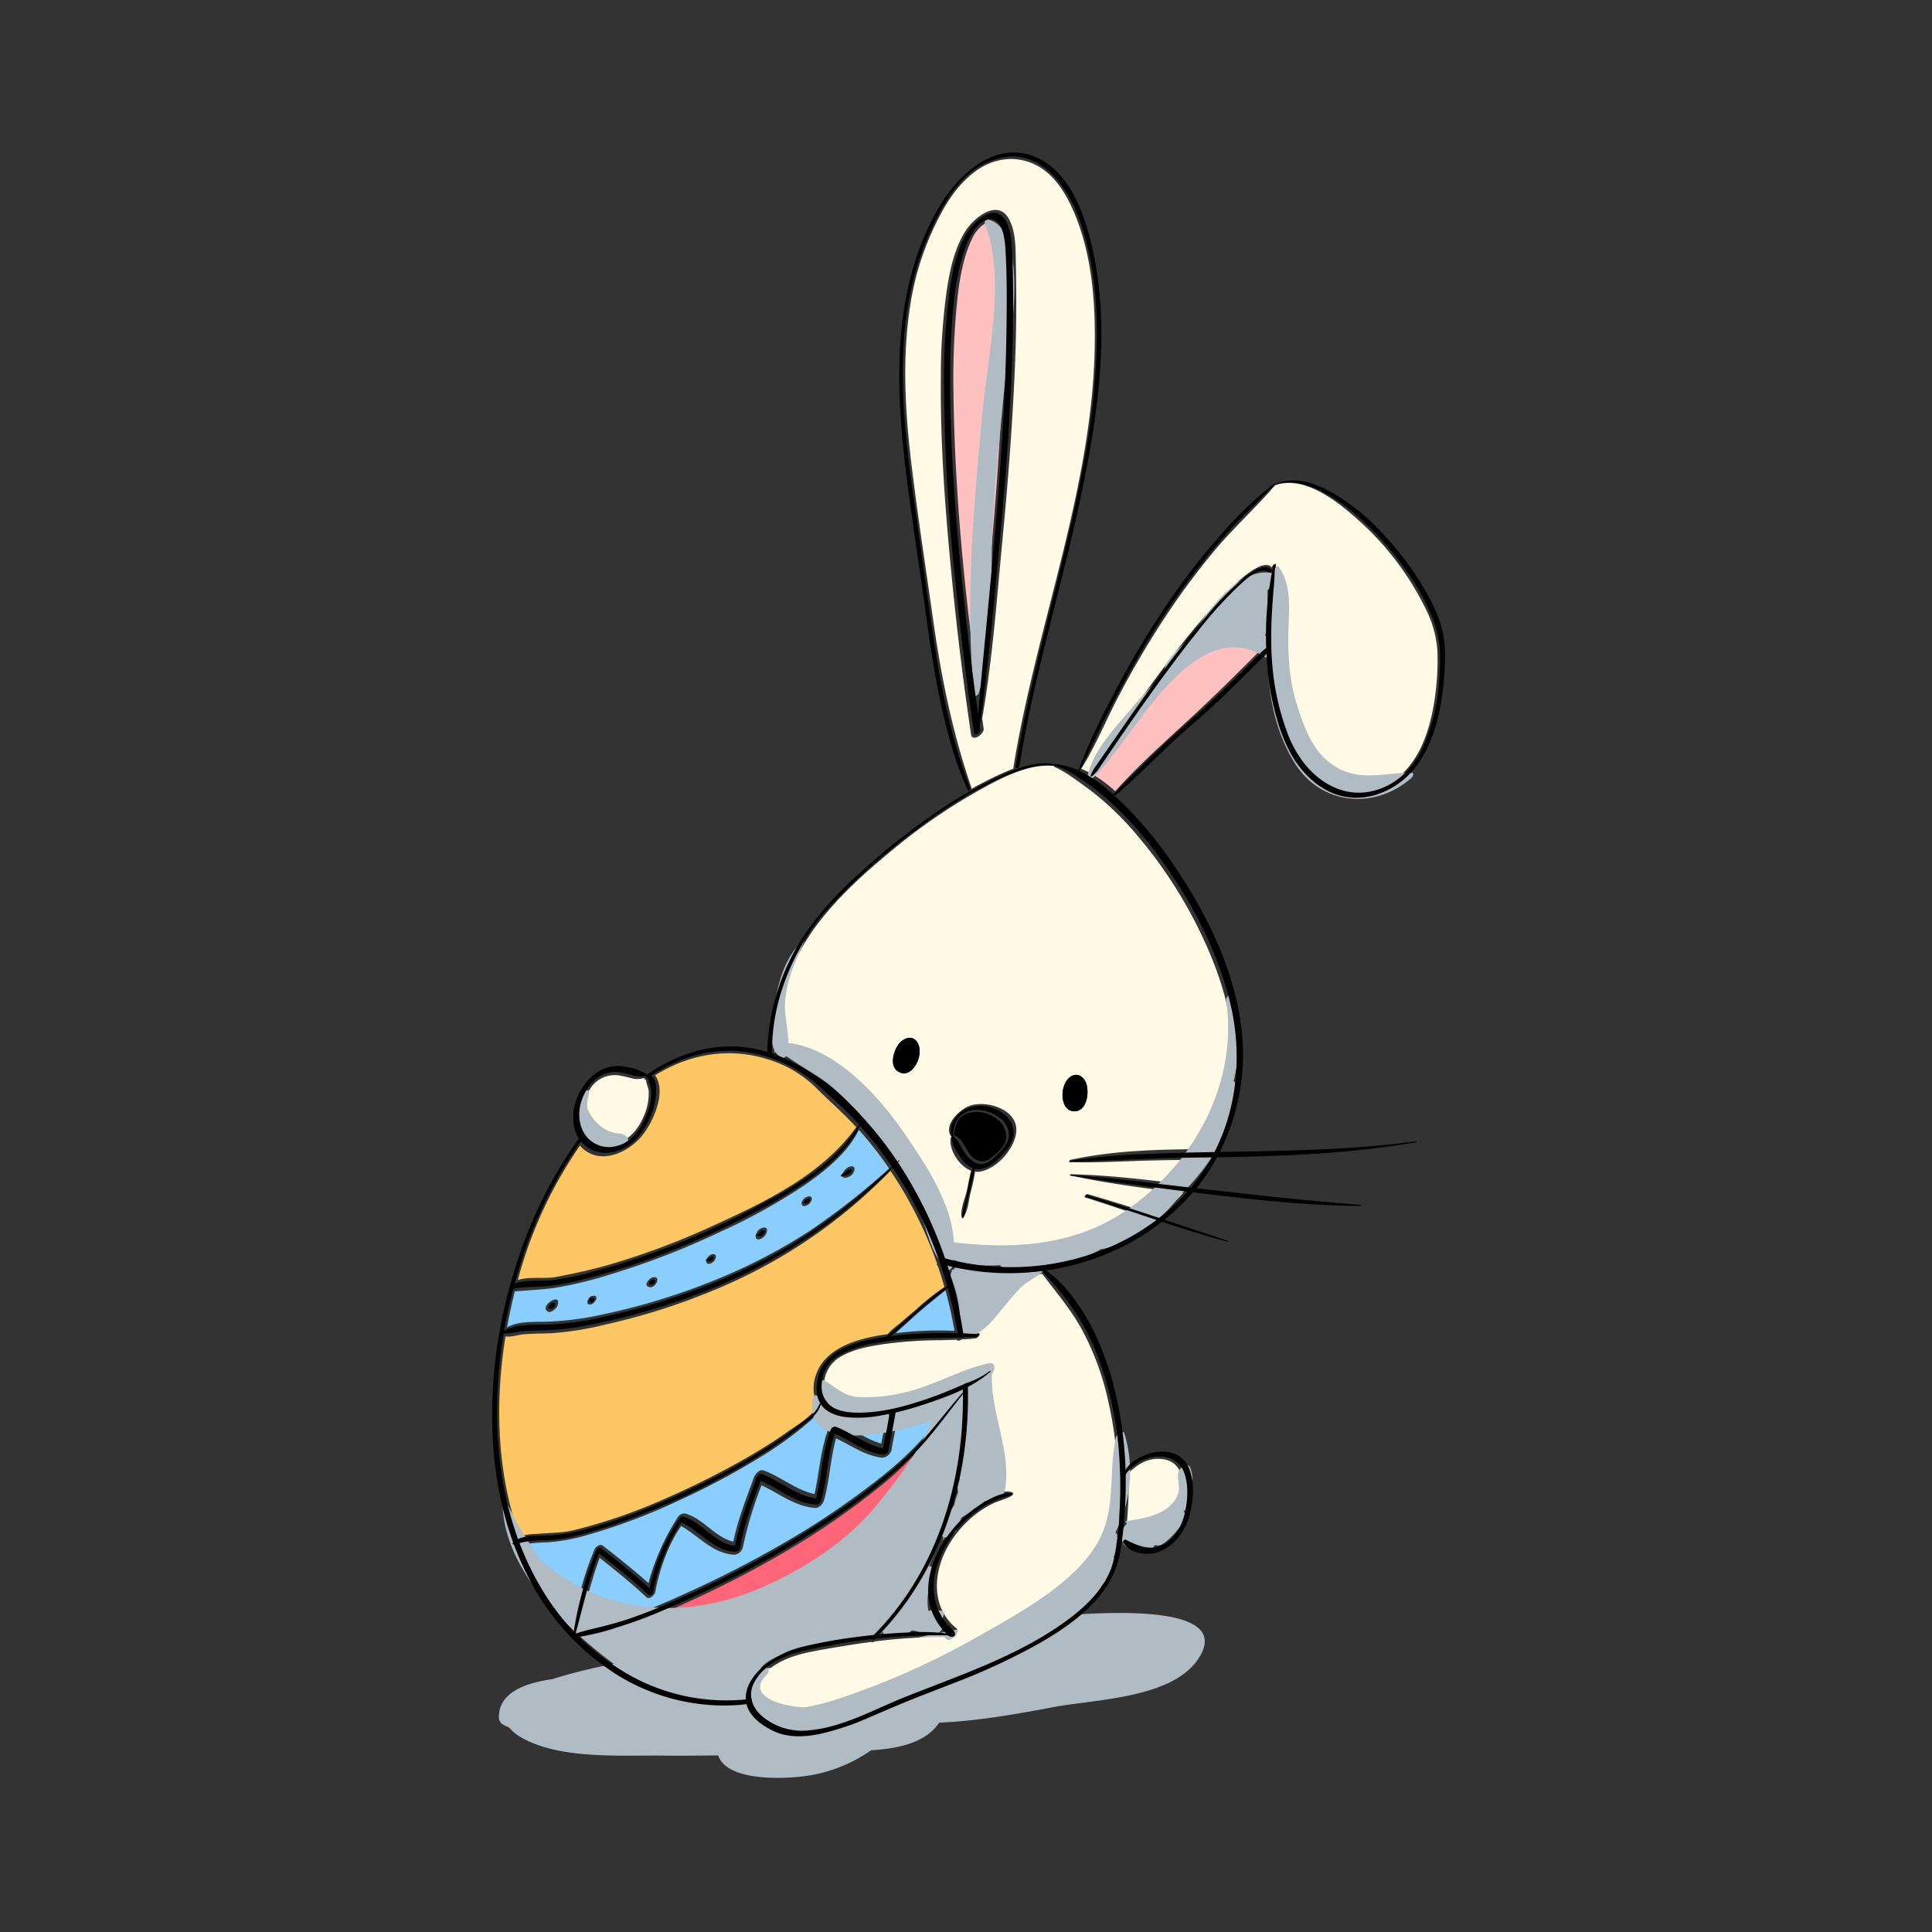<svg xmlns="http://www.w3.org/2000/svg" viewBox="0 0 500 500"><rect x="0" y="0" width="500" height="500" fill="#333333" stroke="none"/><defs><style>.cls-1{isolation:isolate;}.cls-2{fill:#b1bbc4;mix-blend-mode:multiply;}.cls-3{fill:#fffae6;}.cls-4{fill:#ffc0c0;}.cls-5{fill:#ffc764;}.cls-6{fill:#8acdff;}.cls-7{fill:#ff6679;}</style></defs><title>Prancheta 1</title><g class="cls-1"><g id="Camada_1" data-name="Camada 1"><path class="cls-2" d="M251.52,421c-10.79,2-21.78,4.19-32,8.2a19.66,19.66,0,0,0-4.18,2.69c-12.51-.72-24.87,0-37.27.78,5-.56,9.88-1.07,14.7-1.64.81-.1,2.46-2,1-2.12-16.31-1.81-34.92.68-50.86,5.66-7.18,1-13.8,3.55-13.8,9.79a2.23,2.23,0,0,0,1.35,2.11c.45.25.93.45,1.39.67a9.8,9.8,0,0,0,2.82,2.38c9.94,5.88,25.89,4.7,36.89,4.83,4.76.05,9.53,0,14.3-.05,2.23,6.52,15.76,6.1,21.38,5.49a39,39,0,0,0,18.22-6.83c6.9-.42,13.69-1.83,17.29-6.7.11-.15.19-.28.29-.43,10-.44,20-2.21,29.75-4.06,10.67-2,30.34-2.22,37.21-12.29C323.45,409.77,257.07,419.93,251.52,421Z"/><path class="cls-3" d="M272.93,198.48a.25.25,0,0,1-.17-.23c-6.45-.68-13.47,3-18.89,6a149.22,149.22,0,0,0-23.08,15.86c-6.77,5.58-13.49,11.62-18.87,18.59a54.59,54.59,0,0,0-11.46,33.51c9,3,16.89,9,23.21,15.93A103.27,103.27,0,0,1,245.14,325c17.76,4.7,38.31,1.65,53.26-9.27-5.85-1.95-11.66-4-17.54-5.82-.45-.14.22-1,.62-.87q9.19,2.67,18.3,5.68a50.14,50.14,0,0,0,6.41-6c-9.81-1.18-19.63-2.45-29.28-4.52-.17,0,.08-.31.19-.31,10.31.23,20.55,1.54,30.78,2.8.52-.64,1.06-1.25,1.54-1.92a49.31,49.31,0,0,0,3-4.65c-4.82.05-9.63.1-14.45.21-7,.17-14.11.65-21.14.43-.38,0,0-.54.21-.59,11.92-2.63,24.54-2.73,36.85-2.79a52.21,52.21,0,0,0,5.33-22.24c.18-11.14-3-21.86-7.66-31.9a117.9,117.9,0,0,0-18.8-28.83,74.79,74.79,0,0,0-10.56-9.88C279.27,202.43,276.25,200,272.93,198.48Zm-35.05,74.84c-.54,2.73-2.92,5.67-5.53,3.95s-.69-6.74,1.19-8C236.34,267.29,238.57,269.84,237.88,273.32ZM263,293c-.46,4.33-5,9.49-9.38,10.22a4.16,4.16,0,0,1-1.27,0,49.35,49.35,0,0,1-1.22,5.64c-.46,2.08-.64,4.41-1.77,6.24-.05.09-.36.31-.42.11-.58-2,.78-4.92,1.24-6.93.39-1.74.66-3.57,1.15-5.31-3.18-1.16-5.76-5.48-5.3-8.39a.77.77,0,0,1,.19-.37c-2.25-3,2.19-7.21,4.9-8.09C255.48,284.7,263.59,287.15,263,293Zm15.54-5.43c-3.1.44-4-3.23-3.33-5.93.85-3.44,3.95-4.8,5.66-1.86C282,281.75,281.64,287.11,278.51,287.56Z"/><path d="M252.67,287.77c-1.73.06-3.66.54-4.66,2.1a10.88,10.88,0,0,0-1.19,4,.54.54,0,0,1,.18,0c2.82,1,3,5.13,5.82,6.38a3.22,3.22,0,0,0,3.44-.42c1.43-1.08,3.57-2.84,4-4.65C261.3,291,256.51,287.65,252.67,287.77Z"/><path class="cls-4" d="M318.67,154.08a168.88,168.88,0,0,0-14.21,17.14c-4.69,6.26-9.2,12.64-13.63,19.08-1.6,2.34-3.18,4.7-4.77,7a12.57,12.57,0,0,1-2.84,3.37,37.07,37.07,0,0,1,5.09,3.81l.31.3c7.15-8,15.32-14.92,23.09-22.29q4.73-4.49,9.33-9.08,2.15-2.13,4.28-4.27a16.62,16.62,0,0,1,1.72-1.64,72.93,72.93,0,0,1,1.68-18.94.59.59,0,0,1-.43,0C324.8,147.1,320.75,152,318.67,154.08Z"/><path class="cls-3" d="M369,157.64a74.42,74.42,0,0,0-17.64-23.2c-5.18-4.66-13.86-11.57-21.42-8.83a.39.39,0,0,1-.06.11c-5.06,5.87-10.83,11.08-15.8,17.05a191.82,191.82,0,0,0-13,17.64q-6.36,9.74-11.75,20.08c-3.18,6.09-5.84,12.65-9.5,18.48a21.87,21.87,0,0,1,2.29,1.1c.36-1.47,1.55-2.75,2.38-3.95,1.84-2.66,3.7-5.3,5.55-7.94,4.86-6.94,9.81-13.82,15-20.51,1.62-2.08,20-25.73,24.15-20.76,0-.15.07-.31.12-.46s.86-.93.9-.33c.38,5.72-.54,11.39-.58,17.12a73.52,73.52,0,0,0,1.89,18.47c2.21,8.78,6.35,19.39,16,22.16A16.4,16.4,0,0,0,364,199.14c3.68-4.11,5.61-9.58,6.71-14.91A67.14,67.14,0,0,0,372,168.48,28.1,28.1,0,0,0,369,157.64Z"/><path class="cls-3" d="M246.29,328.64a120.13,120.13,0,0,1,3.63,16c1.07.08,2.13.19,3.2.33s-.14,1.35-.68,1.41c-1.18.13-2.35.19-3.53.25-.52.34-1.09.46-1.39.09-1.48.06-3,.09-4.44.13a111.42,111.42,0,0,0-13.91.94c-4.06.6-8.65,1.36-12.15,3.65-5,3.31-5.38,11.44,1.17,13.08,6.82,1.7,14.8-.77,21.25-2.93,3.49-1.17,6.86-2.61,10.26-4,2.15-.88,4.43-1.42,6.3-2.86.39-.3.57.15.28.43a27.8,27.8,0,0,1-5.13,3.84,99.56,99.56,0,0,1-7.28,39.75,31.26,31.26,0,0,1,8.08-8.64c2.22-1.59,7.2-5.1,10.11-3.84.44.19-.12.77-.33.89-1.57.9-3.42,1.26-5.05,2.09a25.51,25.51,0,0,0-4.56,2.94,28.3,28.3,0,0,0-7.24,8.82c-3.47,6.81-3.71,15.32,2.74,20.48.37.3.23,1,0,1.36a2.77,2.77,0,0,1-1,1.11c-.45.31-1.28.7-1.76.21l-.47-.52a143.63,143.63,0,0,0-18,1.15,1.11,1.11,0,0,1-1,.14c-3.39.44-6.77,1-10.1,1.55-4.47.79-9.43,1.5-13.48,3.69-3.32,1.8-8.14,5.65-6.43,10.05,1.89,4.88,8.09,7.29,13,7.08,5.45-.24,10.72-2.16,15.71-4.24C232,439.7,240,436.5,248,433.3c9.51-3.82,19.21-8,27.53-14,3.74-2.73,7.36-5.89,9.79-9.88,2.61-4.26,3.07-9.23,3.5-14.11a101.92,101.92,0,0,0-2.74-35.73,69.78,69.78,0,0,0-6.46-16.17c-2.81-4.93-6.49-9.22-9.89-13.74A67.54,67.54,0,0,1,246.29,328.64Z"/><path class="cls-3" d="M228.83,422.33c1.33-.11,2.67-.19,4-.25a69.85,69.85,0,0,1,10.43.12,15.74,15.74,0,0,1-3.77-10,21.49,21.49,0,0,1,.94-6.19A78.84,78.84,0,0,1,228.83,422.33Z"/><path class="cls-5" d="M148.53,396a139.55,139.55,0,0,0,23.27-8A217.54,217.54,0,0,0,193,377.4c3.65-2.1,7.26-4.32,10.69-6.77,2.59-1.85,6.4-4,7.94-6.88a9.81,9.81,0,0,1-.56-7.61c2.26-7.5,11.33-9.82,18.15-10.79l.49-.07a19,19,0,0,1,2.79-2.49c1.51-1.28,3-2.58,4.54-3.86a61.19,61.19,0,0,1,7.38-5.85q-.76-2.71-1.68-5.39a.62.62,0,0,1-.24-.68A105,105,0,0,0,230.45,303a135,135,0,0,1-45.95,31,167.74,167.74,0,0,1-27.77,8.78,80.51,80.51,0,0,1-14.3,2.27c-2.29.08-4.6.07-6.88.26-1.36.12-3.24.77-4.73.56-2.76,17.23-2.26,35.45,3.68,51.78a14.13,14.13,0,0,1,4.27-.67C142.06,396.68,145.3,396.77,148.53,396Z"/><path class="cls-6" d="M232.53,344.35c-.24.21-.48.44-.72.67a93.06,93.06,0,0,1,15.21-.61,104.29,104.29,0,0,0-2.34-10.48c-2.58,2.13-5.23,4.18-7.72,6.43C235.49,341.7,234,343.05,232.53,344.35Z"/><path class="cls-5" d="M143.9,330.47c4.7-.86,9.36-1.91,13.94-3.23a193.45,193.45,0,0,0,26.86-10.1C198.17,311,212.76,304,221.59,291.7c-3.38-3.68-7.16-6.92-10.68-10.46a30,30,0,0,0-12.4-7.15.54.54,0,0,1-.34-.09c-.47-.14-.95-.29-1.43-.41-9.53-2.4-19-.4-27.22,4.7,3.09,4.23-.51,12.08-3.26,15.52-3.42,4.27-10.52,7.79-15.39,3.46a9.57,9.57,0,0,1-.78-.78A112.09,112.09,0,0,0,134,331.28C137.09,330.28,140.69,331.05,143.9,330.47Z"/><path class="cls-6" d="M155.67,340.24a169.2,169.2,0,0,0,28-8.42,143.87,143.87,0,0,0,25.9-13.28,185.07,185.07,0,0,0,20.54-16.14,100.77,100.77,0,0,0-7.83-10c-2.94,6.07-9,10.85-14.35,14.51a151.34,151.34,0,0,1-21.49,11.87,203.3,203.3,0,0,1-28.39,11,102.3,102.3,0,0,1-14.83,3.57c-3.31.44-6.68.57-10,.87-.75,3.05-1.42,6.16-2,9.32,2.89-1.68,6.89-1.4,10.09-1.48A78.5,78.5,0,0,0,155.67,340.24Zm62.17-36.36c.28-.19.4-.58.6-.84a4.56,4.56,0,0,1,.88-.82c.54-.43,1.83-.7,1.84.35a2.49,2.49,0,0,1-1.81,2.11c-.25.09-.75.24-1,.07s-.32-.25-.56-.24C217.38,304.51,217.7,304,217.84,303.88ZM209,309.69l.18-.05a.69.69,0,0,1,.89.89,2.25,2.25,0,0,1-1.18,1.38l-.19.1c-.66.36-1.44,0-1.23-.8A2.25,2.25,0,0,1,209,309.69Zm-13.23,9.5a2.34,2.34,0,0,1,2-1.52c1.1,0,.76,1.31.36,1.88l-.12.17c-.5.73-2.22,1.76-2.46.31,0,0,0-.07,0-.1A1,1,0,0,1,195.8,319.19Zm-13,6.77A3,3,0,0,1,184,324.7c.5-.24,1.27-.22,1.28.51a2.12,2.12,0,0,1-1.25,1.72,1.18,1.18,0,0,1-.9.11c-.37-.14-.23-.39-.43-.64S182.7,326.09,182.79,326Zm-13.56,4.58.27,0c1.66.18-.2,3.14-1.53,2.55l-.22-.1C166.49,332.47,168.3,330.44,169.23,330.54ZM152.38,336c.55-.93,2.54-1,1.83.45-.28.58-1.12,1.39-1.84,1.12S152.13,336.44,152.38,336Zm-8.82.32h.11c1.22-.14.76,1.51.39,2s-1.53,1.57-2.26,1.12l-.07-.05C140.16,338.44,142.45,336.47,143.56,336.34Z"/><path class="cls-7" d="M215.93,423.94q5-.82,10-1.34c15.74-16.05,22.56-38.47,22.56-60.6-5.92,7.86-11.87,15.41-19.54,21.72A198.78,198.78,0,0,1,204.21,401a270,270,0,0,1-27.36,14.14,145.15,145.15,0,0,1-13.74,5.64c-2.61.86-5.26,1.64-7.93,2.33-1.19.3-2.42.68-3.65.95,10.94,10.34,25.37,16.46,40.88,15.21a8.17,8.17,0,0,1,.57-2.69C196.63,427.57,207.44,425.33,215.93,423.94Z"/><path class="cls-6" d="M163.81,418c4.71-1.61,9.29-3.66,13.83-5.72A276.93,276.93,0,0,0,203.41,399a206.12,206.12,0,0,0,24.93-17,87.45,87.45,0,0,0,11-10.33c3.12-3.55,6-7.34,9.16-10.84,0-.14,0-.29,0-.43a71.75,71.75,0,0,1-8.82,3.48c-2.25.75-4.64,1.52-7.09,2.16-.14,1.11-.57,2.4-.7,3.05-.39,2.05-.84,4.09-1.16,6.16a2.7,2.7,0,0,1-2.36,2c-4.42-.45-8.06-3.17-12-5-1.46,5.21-1.65,10.74-3.1,16-.25.92-1.28,2.08-2.33,2-5.28-.41-9.25-3.72-13.85-5.86a96.79,96.79,0,0,0-4.84,16.09,2.51,2.51,0,0,1-2.18,1.88c-5.63-.27-9.18-4.82-13.78-7.43-3.44,4.9-5.64,11.36-6.71,17.07-.14.75-1.49,2.1-2.27,1.37-3.86-3.61-8-6.94-12.12-10.2-2.31,6.17-3.71,12.61-5.71,18.88l.08.08a50.66,50.66,0,0,1,7.21-2C159.13,419.42,161.49,418.75,163.81,418Z"/><path class="cls-6" d="M156,400c4,3.12,8,6.3,11.83,9.7a60.12,60.12,0,0,1,7.55-17,2,2,0,0,1,2-1c4.72,1.38,7.66,6.15,12.41,7.29,1.14-5.68,3.33-11.1,5.29-16.54.33-.91,1.44-2.32,2.6-1.89,4.51,1.69,8.39,5.08,13.12,6.1,1.23-5.6,1.55-11.39,3.56-16.82.31-.83,1.59-1.89,2.54-1.54,3.76,1.42,7.24,4.23,11.17,5.29.18-.91.36-1.81.53-2.71s.38-2,.55-2.95c.05-.28.07-.9.14-1.13a31.56,31.56,0,0,1-10.92.54c-2.18-.33-4.66-1-6.11-2.84-1,2.1-2.91,3.48-4.71,5a92.11,92.11,0,0,1-10.19,7.24,196.2,196.2,0,0,1-22.08,11.77,154.14,154.14,0,0,1-23.69,8.86,46.57,46.57,0,0,1-10.26,1.8,35.17,35.17,0,0,0-5.52.49l-.38.1a72.15,72.15,0,0,0,5.07,10.38,65.34,65.34,0,0,0,7.92,10.64A80.46,80.46,0,0,1,153.86,401C154.14,400.35,155.24,399.43,156,400Z"/><path class="cls-3" d="M154.47,295.24c5.17,2.59,9.76-1.09,11.84-5.72a14.78,14.78,0,0,0,1.58-7c-.09-1.1-.63-2-.69-3a.54.54,0,0,1-.45-.54,6.28,6.28,0,0,1-2.52.23c-1.11-.22-2.2-.56-3.31-.76a7.57,7.57,0,0,0-8.35,3.58C150.09,285.85,149.66,292.82,154.47,295.24Z"/><path class="cls-3" d="M301.78,398.57c3.63-2.75,4.75-7.49,4.71-11.87,0-3.66-.82-8.23-5.14-9-3.82-.7-6.76,1.05-9.28,3.52a110.16,110.16,0,0,1-.63,14.75c-.08.72-.16,1.43-.25,2.14a.68.68,0,0,1,.23-.05C295,398.59,298.25,401.24,301.78,398.57Z"/><path class="cls-3" d="M251.38,204.18c1.13-.63,2.28-1.25,3.44-1.84a74.43,74.43,0,0,1,7.46-3.42.88.88,0,0,1,0-.33c1.45-9.06,3.45-18,5.61-26.93,6.52-26.94,15-54.22,15.43-82.15.19-11.47-.76-23.69-5.28-34.38-2-4.69-4.88-9.67-9.5-12.19-5.48-3-11.65-2.08-16.52,1.71s-7.74,8.84-10.32,14.25a72.42,72.42,0,0,0-6.05,19.61c-2.24,13.79-1.43,27.9.24,41.71,1.65,13.61,3.76,27.2,5.69,40.78,2.08,14.62,5,28.88,9.83,42.85A.63.63,0,0,1,251.38,204.18Zm-.07-14.1q-2.92-19.71-4.88-39.57c-1.74-17.48-3.1-35.09-2.94-52.68A159.77,159.77,0,0,1,245,75.33c.8-5.29,1.94-10.88,4.82-15.48,2.08-3.32,8.33-8.63,11.3-3.16,1.86,3.42,1.7,7.94,1.78,11.73.16,7.89.16,15.8-.13,23.68-.6,16.06-1.84,32.09-3.38,48.09-1.45,15.2-2.57,30.66-5.2,45.72.12.87.24,1.74.37,2.61C254.78,190,251.62,192.12,251.31,190.08Z"/><path class="cls-4" d="M256.19,146.31c1.24-13.71,2.35-27.45,2.94-41.21.34-7.92.58-15.86.61-23.79,0-5.81.24-11.78-.43-17.56-.3-2.57-1.72-7.71-4.78-5.65a9.13,9.13,0,0,0-3,3.78C249.08,67,248.22,73,247.64,78.61a202.78,202.78,0,0,0-.87,23.77c.34,25.35,2.84,50.77,6.32,75.92C253.8,167.62,255.24,156.93,256.19,146.31Z"/><path class="cls-2" d="M307.55,386.94a8.38,8.38,0,0,0,.45-7.21.9.9,0,0,0-1.15-.45,2.6,2.6,0,0,0-2,2.3c0,2.55.89,4-.66,6.44-2.72,4.25-8.44,5-13,5.69,0,0-.06.05,0,.07a5.27,5.27,0,0,0,.55.51,4.11,4.11,0,0,0-1.43,2.37c-.39,4.19,2.21,4.62,5.44,3.59a1.32,1.32,0,0,0,0,.28,2.5,2.5,0,0,0,.34.62c.28.44,1.09.2,1.43,0a3.07,3.07,0,0,0,1.4-1.38c2.09,1.48,6.8-5.05,7.64-6.19s.52-2.07-.3-2.25A5.62,5.62,0,0,0,307.55,386.94Z"/><path class="cls-2" d="M288.85,399.75a6.09,6.09,0,0,0,.22-2.71c-.06-.3-.44-.13-.65,0h0A34.16,34.16,0,0,0,291,371c-.34-1.19-2.11.48-2.23,1.08-2.19,10.65.68,19.91-6.27,29.59-7.09,9.86-21,17.06-31.26,22.91a200.81,200.81,0,0,1-33,14.64,65.32,65.32,0,0,1-9.31,2.52c-3.06.58-17-2-10.49-8.28.91-.87.36-2.24-.85-1.34a7.33,7.33,0,0,0-2.47,3.21c2-10.95,24.66-8.36,32.68-12.51a3.36,3.36,0,0,0,.7-.57c0,.45.21.77.63.73.17.58.84.72,1.58.45a1.67,1.67,0,0,0,.59,0,32.08,32.08,0,0,0,3.54-.69,3.08,3.08,0,0,0,1.06-.78l.33-.1a1.35,1.35,0,0,0,.37.14c.9.23,1.8.49,2.72.67a4.44,4.44,0,0,0,2.19.43,3.09,3.09,0,0,0,2.64-2.26l.09-.35c.11-.46.06-1.22-.52-1.37.73-1.08.87-2.22-.62-2.34a12.47,12.47,0,0,0-2.87.09,18.22,18.22,0,0,1-.1-4.13,37,37,0,0,0,.54-4.18.93.93,0,0,0,0-.25,3.89,3.89,0,0,0,.3-1.06.37.37,0,0,0-.07-.26,6.66,6.66,0,0,0,.22-1.15c.06-.53-.32-.57-.73-.45.65-1.42,1.26-2.81,1.84-4.12s1.07-2.57,1.57-3.88c.37,1.26,3.18-.17,3.71-1.32a33.38,33.38,0,0,0,1.22-3.14,2,2,0,0,1,.11-.2,41.72,41.72,0,0,0,5.94-4.17,11.6,11.6,0,0,1,1.7-.3,2.77,2.77,0,0,0,.93-.26,3.1,3.1,0,0,0,2.59-2c2-10.19-3.68-20.06-3.29-30.32.83-1.43,1.17-3.33-1.08-2.82-6.87,1.55-13.4,5.39-20.33,7.2a43.31,43.31,0,0,1-12.86,1.51c-4.07-.2-5.94-2.44-9.13-4.34-.41-.24-1,.45-1.06.77a8.45,8.45,0,0,0-.31,3.49c-.26-.14-.51-.28-.77-.39s-.65.26-.7.5c-3.12,13.3,16.74,10.92,30.68,6a57.76,57.76,0,0,1-4.56,8.83A146.62,146.62,0,0,1,226,390.58c-7.49,8.68-17.43,15.1-27.78,19.8-20.14,9.13-42.42,7.88-58.64-7.07a117.45,117.45,0,0,1-8.67-14.85c-.22-.45-.88.2-.87.52.31,13.51,9.72,25.06,19.25,33.77,7.06,6.46,20.08,16.9,30.93,16.9,0,.4.25.7.89.7,3.46,0,6.86.69,10.3,1,1.2.11,2.66-1,3.3-2.29a7.41,7.41,0,0,0,5.43,6.22.63.63,0,0,0,.06.63c5.7,8,23.41-2.17,29.84-4.93,2.54-1.09,5.07-2.23,7.58-3.4-.18.74,0,1.31,1.06,1a162.62,162.62,0,0,0,18.65-7.67,62.89,62.89,0,0,0,27.09-19,2,2,0,0,0,.52-1.15c.12-.21.24-.42.35-.64a3.17,3.17,0,0,0,1.53-1.81c.21-.63.44-1.26.67-1.89q.5-1.23.9-2.49a1.12,1.12,0,0,0-.16-1c.25-.48.5-1,.73-1.47C289.39,400.44,289.25,400,288.85,399.75Zm-40.48-19.58a27.52,27.52,0,0,0-.07,3.05c-.61.59-1,1.41-.5,1.79a1.45,1.45,0,0,1,.07.35c0,.3.06.61.12.91a12,12,0,0,0-1,3.19c-.18.25-.32.54-.49.81l-.15.12c-.14.16-.26.33-.4.49A90.66,90.66,0,0,0,248.37,380.17Z"/><path class="cls-2" d="M319.25,279.88a50.19,50.19,0,0,0,.31-22.42c-.25-1.12-2.38.45-2.25,1.34,3.09,21.14-7.85,41.39-24.63,53.61-13.67,9.95-29.84,11-45.81,9.11-.57-10.17-7.25-20.08-12.87-28.29-6.41-9.38-17.7-22-30-23.3.08-3.32-1-6.82-.84-10.14.25-6,2.66-10.83,4.95-16.15.11-.28-.18-.25-.32-.12-4.36,3.72-6.2,10.15-7.22,15.59-.69,3.72-2.55,12.9,1.93,14.67.37.15.74-.22.92-.55,3.63,2.7,7.8,4.79,11.33,7.6a74,74,0,0,1,13.21,14.49,91.28,91.28,0,0,1,10.46,19.59c2.17,5.33,2.58,9.63,6.76,13.67.43.42,1.16-.36,1.25-.76.13-.59.22-1.18.3-1.77,3.49,1.43,7.92,1.64,12.08,1.37a2.7,2.7,0,0,0,.81.74c-2.93-.17-5.89,0-8.81-.37a2.24,2.24,0,0,0-1.39.34h0c-.82-1.72-4,.91-3.32,2.38a31.05,31.05,0,0,1,2.36,13,.89.89,0,0,0,.67.94c-.48.86-.52,1.67.59,1.63,3.7-.12,6.65-3.72,8.82-6.31,1.74-2.08,3.41-4.22,5.28-6.19s4-2.69,5.83-4.31c.21-.18.43-.59.21-.83-1.11-1.26-2.83-.64-4.8.88a.83.83,0,0,0-.55-.43c-.47-.14-1-.24-1.42-.34l1-.06a16.68,16.68,0,0,0,4.42-.89c2.65.55,6.18-.47,8.3-1a34.58,34.58,0,0,0,8.07-3.3c4.14-.46,8.86-3.8,11.76-5.66a30.19,30.19,0,0,0,8.61-8.16c8-7.75,14.78-18.06,14.48-29.08A.51.51,0,0,0,319.25,279.88Z"/><path class="cls-2" d="M365.34,200c-7.79-.05-14,2.66-21-2.44-4.74-3.47-6.94-9.63-8.64-15-2.17-6.81-2.48-13.73-2.21-20.82.19-5.26.56-10.59-2.51-15-.42-.6-1.27.6-1.32,1,0,.19,0,.39-.07.59l-.14,0c-8.42-1.6-15.73,8.32-19.84,14.36a3.55,3.55,0,0,0-.54,1.2l-1.39,1.44c-1.53,1.6-7.22,6.25-6.23,8.79l0,.05a125.53,125.53,0,0,0-9.25,9.9c-4.12,4.81-9.37,10.43-10.73,16.76-.26,1.19,1.1.78,1.61.3,10.39-9.85,25.76-43.3,44.69-30.87a.55.55,0,0,0,.3.07c.17,9.35,1.82,18.53,6.75,26.75,6.82,11.38,20.92,12.61,30.48,4.24C365.67,200.94,366.06,200,365.34,200Zm-38-35.62a1.55,1.55,0,0,0,.13-.17c.62-1,1.21-2.64.68-3.77a17.79,17.79,0,0,0-.13-5v-.05h0v-2.67a8.61,8.61,0,0,0,1.28-1.29c-.5,4.43-.92,8.94-1.08,13.45A3.56,3.56,0,0,0,327.32,164.37Z"/><path class="cls-2" d="M255.73,56.8c-.41-.1-1.07.45-.89.9,5.65,14.51.74,34.44-.64,49.52-2.21,24.13-4.46,48.47-2.13,72.62.08.82,1.12-.07,1.24-.45,3.86-12.63,3.13-24.84,3.39-37.95.26-13.51,2-27,3.16-40.46C260.57,93.15,267.42,59.74,255.73,56.8Z"/><path class="cls-2" d="M162.56,294.74c-.76-1.22-1.48-1.32-2.9-1.45a8.71,8.71,0,0,1-4.65-2.21,10.94,10.94,0,0,1-2.8-3.77c-.7-1.52.21-3.26.2-4.81,0-.61-.8-.27-1,0-2.44,2.69-2.53,8-.39,11,2.62,3.56,7.92,5.38,11.31,1.94C162.44,295.26,162.68,294.94,162.56,294.74Z"/><path d="M243.48,327.11a66.56,66.56,0,0,0,38.63-1c12.08-4,23-11.66,30.21-22.24a56,56,0,0,0,8.77-39.24c-2.09-14.54-8.95-28.4-17.12-40.45a103.08,103.08,0,0,0-13.49-16.34c-4-3.84-8.46-7.73-13.83-9.39-1.06-.32-2.13-.47-3.21-.72-.23,0-.59.43-.34.48a19.66,19.66,0,0,1,6,3,70.12,70.12,0,0,1,6.4,4.7,89,89,0,0,1,13.43,14.47c8.7,11.48,15.87,24.78,19.35,38.82,3.27,13.18,2.1,27.5-4.3,39.58-5.85,11-15.79,19.36-27.22,24.16a65.43,65.43,0,0,1-37.61,3.79c-1.56-.31-3.1-.67-4.62-1.09-.67-.18-1.74,1.2-1,1.4Z"/><path d="M273.36,197.87c-4.65-1.17-9.88.86-14.08,2.69a109.53,109.53,0,0,0-18.74,10.9,177.22,177.22,0,0,0-18.35,14.77A90,90,0,0,0,209,240.71a57.46,57.46,0,0,0-10.44,32.47c0,.76,1.26,0,1.25-.6-.17-10.77,3.43-21.38,9.16-30.43,3.23-5.09,7.54-9.53,11.87-13.69a170.59,170.59,0,0,1,17.35-14.52,124.75,124.75,0,0,1,18.5-11.51,52.47,52.47,0,0,1,9-3.6,17.12,17.12,0,0,1,7.45-.7c.11,0,.32-.22.18-.26Z"/><path d="M279.42,199.34c2.72-5.1,5-10.41,7.67-15.56s5.45-10.38,8.43-15.42A190.79,190.79,0,0,1,316,139.78c4.35-5,9.1-9.51,13.75-14.17.18-.19.08-.48-.18-.28a93.67,93.67,0,0,0-12.84,12.19,172.32,172.32,0,0,0-11.18,13.83,226.82,226.82,0,0,0-18.3,30.16,146.87,146.87,0,0,0-8.17,17.87c-.09.25.28.07.34,0Z"/><path d="M329.63,125.6c3.78-1.59,8-.48,11.6,1.16a47.58,47.58,0,0,1,12.36,8.89,79.2,79.2,0,0,1,10.83,12.72,55.07,55.07,0,0,1,6.93,13.25c1.54,4.52,1.47,9.14,1.14,13.85a50.09,50.09,0,0,1-4.26,18c-2.79,5.86-7.53,10.35-14.11,11.47-6.35,1.08-12.24-2.11-16.21-6.92a29,29,0,0,1-4.83-8.61,65.73,65.73,0,0,1-3.18-12.1c-1.34-8.38-1-16.79-.26-25.2.17-2,.26-3.92.33-5.89,0-.29-.42,0-.45.16A88.64,88.64,0,0,0,328,172.74a66,66,0,0,0,2.42,13.14,41.87,41.87,0,0,0,4.17,10.1c3.26,5.31,8.4,9.76,14.8,10.4s12.79-2.62,16.74-7.58S372,187.57,373,181.46a70.25,70.25,0,0,0,.91-9.38,35.13,35.13,0,0,0-.27-7.25c-.84-4.76-3.11-9.24-5.59-13.35a79.21,79.21,0,0,0-10.59-13.79,54.53,54.53,0,0,0-13-10.36c-3.6-2-8-3.61-12.18-2.77a12.56,12.56,0,0,0-2.61.82c-.12.05-.18.29,0,.22Z"/><path d="M288.67,205.82c7-5.93,13.25-12.76,20.28-18.69,4.78-4,9.23-8.46,13.68-12.85l3.59-3.56a9.6,9.6,0,0,0,2.5-3c.11-.3-.05-.48-.36-.36a7.69,7.69,0,0,0-2.47,2l-3.13,3.13q-3.6,3.58-7.25,7.11c-5.26,5.08-10.87,9.77-16.14,14.86q-5.55,5.35-11,10.87c-.26.27-.1.73.27.42Z"/><path d="M251.09,204.07c-4.54-11.8-7.2-24.12-9.13-36.59-1.83-11.77-3.32-23.59-5.05-35.38-3.36-23-6.36-48.22,3-70.25,3.73-8.79,9.55-19.53,20-21.16,10-1.56,16.42,7.83,19.42,16.05,3.41,9.37,4.52,19.57,4.56,29.49a186.27,186.27,0,0,1-3.66,34.84c-4.38,23.38-11.5,46.15-16,69.49-.5,2.63-1,5.26-1.39,7.89-.12.76.95.24,1-.25,3.83-24,11.27-47.34,16.19-71.15,4.5-21.76,7.79-45.27,1.6-67-2.3-8.12-6.63-17.59-15.51-20.06-9.85-2.73-18.55,5.86-23.08,13.58-12.17,20.73-11.4,45.85-8.54,68.89,1.49,12,3.41,24,5.05,36,1.73,12.62,3.68,25.31,7.59,37.45a78.21,78.21,0,0,0,3.37,8.65c.15.32.72-.16.61-.44Z"/><path d="M329.11,147.6c-1.62-2.23-5.3.49-6.74,1.59a70.76,70.76,0,0,0-10.54,10.72c-8.18,9.66-15.53,20-22.74,30.42l-4.43,6.39c-.52.76-1.07,1.52-1.58,2.29a7.11,7.11,0,0,0-.53,1c-.07.18-.34.75-.22.59-.27.38.2.45.41.16-.17.23.27-.23.4-.36a7.49,7.49,0,0,0,.68-.7c.48-.59.88-1.25,1.31-1.88,1.16-1.69,2.31-3.39,3.47-5.09q4.8-7.05,9.79-14c3.68-5.11,7.44-10.18,11.39-15.09a106.32,106.32,0,0,1,10.79-12c1.65-1.51,5.37-5.24,7.91-3.47.3.21.85-.33.63-.63Z"/><path d="M253.62,187.53c2.2-15.72,3.64-31.59,5.11-47.39s2.7-31.6,3.22-47.45c.25-7.79.35-15.61.14-23.41,0-2-.11-4-.28-6a14.65,14.65,0,0,0-1.44-6c-3-5.28-8.61.33-10.41,3.52-2.64,4.69-3.64,10.31-4.35,15.58a170.6,170.6,0,0,0-1.31,22.48,506.15,506.15,0,0,0,3,52.07c1.24,12.25,2.7,24.5,4.49,36.69.1.68.21,1.36.31,2,.15,1,1.73-.05,1.62-.78-1.58-10.6-2.9-21.24-4.07-31.89-1.82-16.65-3.24-33.37-3.65-50.11-.2-7.88-.17-15.79.41-23.66.45-6.07,1.15-12.28,3.07-18.08a20.17,20.17,0,0,1,2.73-5.64,6.47,6.47,0,0,1,3.31-2.61c4.3-1.15,4.62,6.18,4.75,8.75.33,6.22.3,12.46.22,18.68-.38,31-3.75,61.74-6.64,92.55-.34,3.62-.66,7.23-.88,10.86,0,.37.59,0,.62-.23Z"/><path d="M246.65,294.4c-.05-2.79.76-5.48,3.54-6.64s6.27-.26,8.65,1.61a5.47,5.47,0,0,1,2.26,4.36c0,1.84-1.21,3.22-2.41,4.51-1.48,1.59-3.67,3.73-6.05,2.78a7,7,0,0,1-2.75-2.41,21.7,21.7,0,0,1-1.42-2.24,12.38,12.38,0,0,0-.7-1.22c-.25-.38-.68-.61-.93-1s-.62.26-.55.47a14,14,0,0,0,.41,1.79,13.46,13.46,0,0,0,.83,1.54,17.59,17.59,0,0,0,1.47,2.17,6.36,6.36,0,0,0,3.21,2.34c3,.75,5.77-2,7.55-4a8.86,8.86,0,0,0,2.54-4.69,5.83,5.83,0,0,0-1.79-4.85,9.56,9.56,0,0,0-10.2-2.05c-2.83,1.24-5.31,4.54-3.8,7.62,0,.07.14,0,.14-.08Z"/><path d="M275.18,281.63c-.68,2.7.23,6.37,3.33,5.93s3.48-5.81,2.33-7.79C279.13,276.83,276,278.19,275.18,281.63Z"/><path d="M237.88,273.32c-.54,2.73-2.92,5.67-5.53,3.95s-.69-6.74,1.19-8C236.34,267.29,238.57,269.84,237.88,273.32Z"/><path d="M251.88,301.58a68.44,68.44,0,0,0-1.5,6.85c-.27,1.2-.55,2.4-.83,3.6a9.73,9.73,0,0,0-.52,3.06c0,.15.2,0,.23-.06a13.66,13.66,0,0,0,.89-3.15c.29-1.27.58-2.55.86-3.82.45-2.07,1.27-4.46,1.18-6.59,0-.21-.28,0-.31.11Z"/><path d="M276.86,300.69c11.31-.43,22.6-1,33.92-1.13,11.55-.16,23.07-.39,34.59-1.33,7-.57,14-1.42,21-2.59.14,0,.29-.32.08-.29-23.31,3.18-46.77,2.29-70.2,3.31A163.81,163.81,0,0,0,277,300.4c-.1,0-.28.29-.1.29Z"/><path d="M277,304.21c9.57,1.53,19.17,2.77,28.79,4,9.79,1.22,19.59,2.42,29.43,3.17q8.37.65,16.76.73c.12,0,.31-.27.14-.28-19.55-1.54-39-3.88-58.46-6.17-5.52-.64-11-1.19-16.58-1.57-.07,0-.18.14-.08.16Z"/><path d="M281,309.74c12.28,3.74,24.3,8.38,36.73,11.62.09,0,.25-.17.14-.2-12.15-4-24.28-8.24-36.56-11.86-.2-.06-.54.37-.31.44Z"/><path d="M150.27,294a115.58,115.58,0,0,0-17,34.4,126,126,0,0,0-5.88,40.76c.34,13.39,3.1,26.94,9.29,38.9a64.37,64.37,0,0,0,22.92,25.32,52.58,52.58,0,0,0,30.29,7.95c1.29-.07,2.57-.2,3.85-.36.61-.08,1.25-1.39.32-1.27a51.25,51.25,0,0,1-30.27-5.7,61.81,61.81,0,0,1-23.93-23.36c-6.63-11.25-10-24.15-10.93-37.11a123.27,123.27,0,0,1,4-40.24A116.41,116.41,0,0,1,148.51,298c.83-1.23,1.69-2.43,2.57-3.62.53-.72-.4-.85-.81-.3Z"/><path d="M249.31,345.28a109.36,109.36,0,0,0-17.51-45.35,96.08,96.08,0,0,0-16.63-18.64,53.58,53.58,0,0,0-5.87-4,43.46,43.46,0,0,0-5.41-3A35.82,35.82,0,0,0,192.57,271c-8.93-1-17.64,2-25,7-.58.4-.45,1.32.29.81,6.62-4.52,14.38-7.24,22.46-6.82a34.39,34.39,0,0,1,11.3,2.6,36.37,36.37,0,0,1,11,7.11c3,2.74,6,5.34,8.72,8.3a98.89,98.89,0,0,1,7.66,9.31,103.5,103.5,0,0,1,11.7,20.83A109.82,109.82,0,0,1,248,345.91c.12.82,1.4,0,1.31-.63Z"/><path d="M226.54,424.06c13.25-13.19,20.81-31,23.15-49.44a106.17,106.17,0,0,0,.79-16.33c0-.81-1.33,0-1.32.63.51,18.38-3.61,37.22-13.75,52.74a73.13,73.13,0,0,1-9.54,11.73c-.68.68,0,1.36.67.67Z"/><path d="M167.55,278.56c.28,1.47,1,2.62,1,4.2a15.28,15.28,0,0,1-1.14,5.58c-1.39,3.61-3.8,7.26-7.77,8.23a7.48,7.48,0,0,1-9.11-4.64c-1.58-4.22,0-9,3.08-12.13a8.05,8.05,0,0,1,7.32-2.21c1.18.19,2.3.57,3.47.82a15.26,15.26,0,0,0,3.24.2c.13,0,.42-.29.23-.38a30,30,0,0,0-3-1.43,20.71,20.71,0,0,0-3.36-.78,9.73,9.73,0,0,0-7.25,1.7c-4.13,3-6.71,8.59-5.7,13.67a8.26,8.26,0,0,0,9.27,6.9c4.77-.59,8-4.07,10-8.23a18.61,18.61,0,0,0,2-7.34c.05-1.51-.1-4.34-2-4.51a.33.33,0,0,0-.31.35Z"/><path d="M291.22,381.77a10.61,10.61,0,0,1,7.56-4.75c3.15-.45,6.27.69,7.54,3.76s1.09,6.76.5,9.94c-.67,3.56-2.3,7-5.59,8.9-3.45,1.95-6.7.4-9.92-1.14-.33-.16-.85.45-.63.75a5.19,5.19,0,0,0,1.94,1.84,9.11,9.11,0,0,0,2.79.94,8.91,8.91,0,0,0,5-.63c3.78-1.62,6.44-5.41,7.45-9.28s1.34-8.09,0-11.76c-1.26-3.47-4.5-5-8.06-4.62-3.34.34-8.14,2.44-9.06,6-.08.33.36.15.45,0Z"/><path d="M261.84,386.44c-2.8-.29-6.08,1.62-8.34,3.08a31.18,31.18,0,0,0-7.46,6.9c-4,5.14-6.85,12-5.47,18.55a14.8,14.8,0,0,0,2,4.88,16.5,16.5,0,0,0,1.88,2.44c.66.7,1.22,1.51,2.26,1.26a.6.6,0,0,0,.44-.5c.1-.86-.5-1.16-1.07-1.71a17.36,17.36,0,0,1-1.64-1.89,14.61,14.61,0,0,1-2.11-4.12,16.45,16.45,0,0,1-.19-8.75,27.78,27.78,0,0,1,10.47-15.37,24,24,0,0,1,4.29-2.6c1.54-.72,3.17-1.11,4.77-1.69.13-.05.5-.44.17-.48Z"/><path d="M246.93,423a53.42,53.42,0,0,0-11.72-.52c-4.78.18-9.54.63-14.28,1.27a122.89,122.89,0,0,0-12.63,2.29A25.41,25.41,0,0,0,198,430.86c-2.52,2.07-4.91,5-5,8.45-.06,4.18,3.66,6.95,7.05,8.62,3.74,1.83,8.07,1.63,12,.84a68.82,68.82,0,0,0,13.31-4.49c3.78-1.6,7.53-3.24,11.34-4.75,3.23-1.28,6.48-2.51,9.71-3.79a167,167,0,0,0,22.9-10.64c6.54-3.79,13.17-8.44,17.32-14.9a24,24,0,0,0,3.48-9.73,110.3,110.3,0,0,0,1.19-14,100.87,100.87,0,0,0-3.29-28.63c-2.44-9-6.42-17.95-12.68-24.94a30.1,30.1,0,0,0-5.09-4.47c-.26-.18-.78.31-.55.56a81,81,0,0,1,8.35,10.23,62.18,62.18,0,0,1,6.14,12,89.64,89.64,0,0,1,5.56,27.14,111.83,111.83,0,0,1-.06,13.7,60.14,60.14,0,0,1-1.65,12.4c-1.93,6.8-7.61,11.91-13.2,15.83-12.27,8.59-26.7,13.35-40.49,18.85-8.08,3.22-16.07,7.84-24.89,8.66a16.07,16.07,0,0,1-11.89-3.37c-2.9-2.33-4.18-5.75-2.3-9.15,3.74-6.76,12.67-8.22,19.56-9.44a155.81,155.81,0,0,1,26.65-2.65c1.72,0,3.44,0,5.15.15.15,0,.43-.35.23-.38Z"/><path d="M253,345.28a117.58,117.58,0,0,0-23,.57c-6.37.87-16,2.74-18.12,9.94-.74,2.45-.89,5.5.6,7.71,1.38,2,3.83,2.87,6.16,3.21a30.67,30.67,0,0,0,9.46-.41,75.33,75.33,0,0,0,10.78-2.74c6-2,12.57-4.29,17.41-8.54.2-.17,0-.35-.18-.18a20.37,20.37,0,0,1-5.51,2.92c-2.89,1.22-5.75,2.5-8.71,3.57-6.23,2.26-13,4.28-19.66,4.27-2.43,0-5.18-.26-7.2-1.74a6.36,6.36,0,0,1-2.34-5.93,8.73,8.73,0,0,1,4.51-7.16,30.12,30.12,0,0,1,10.57-3.39c8.26-1.4,16.61-.92,24.94-1.39.29,0,.8-.68.34-.71Z"/><path d="M222.5,290.69c-6.09,10.45-17.23,16.66-27.63,22.09a194.64,194.64,0,0,1-40.17,16,76.21,76.21,0,0,1-11.92,2.55c-3.36.32-7.15-.31-10.28,1.16-.43.2-1.05,1.42-.15,1.2,3.27-.81,6.58-.55,9.9-.89a73.09,73.09,0,0,0,10.54-2.2,172.31,172.31,0,0,0,21.92-7.31c6.66-2.69,13.2-5.68,19.57-9a123.58,123.58,0,0,0,15.57-9.3c5.13-3.72,10.42-8.34,13-14.27.13-.3-.24-.17-.34,0Z"/><path d="M232.56,300.34c-10.86,10.31-22.71,19.66-36.17,26.37a170.75,170.75,0,0,1-42.17,14.51,71.38,71.38,0,0,1-12.17,1.57c-3.68.11-8.24-.28-11.54,1.6-.17.09-.71.77-.19.76,1.71,0,3.37-.48,5.08-.63s3.66-.19,5.5-.25a66.5,66.5,0,0,0,10.72-1.2,169.69,169.69,0,0,0,21.95-5.7,143.46,143.46,0,0,0,40.05-20.21,146.25,146.25,0,0,0,19.09-16.68c.14-.15,0-.29-.15-.14Z"/><path d="M246.33,332.18c-3.09,1.58-5.81,4.12-8.44,6.36-1.45,1.24-2.88,2.5-4.32,3.74-.82.71-1.64,1.42-2.48,2.12a7.31,7.31,0,0,0-1.61,1.53c-.06.1-.09.35.11.28,1.27-.41,2.44-1.81,3.42-2.67,1.48-1.29,2.93-2.62,4.4-3.92,2.89-2.56,5.93-4.86,9-7.24.09-.06.14-.29,0-.2Z"/><path d="M212,363.48c-.92,2.5-3.45,3.86-5.42,5.44a88.37,88.37,0,0,1-7.38,5.21A167.13,167.13,0,0,1,183,383.29c-11.05,5.5-22.51,10.42-34.56,13.28a43.4,43.4,0,0,1-8.28.85c-2.36.11-5.3,0-7.22,1.59-.21.17-.49.73,0,.66,1-.15,2-.48,3.07-.66a32.72,32.72,0,0,1,4.31-.39,39.78,39.78,0,0,0,7.38-.8,130.61,130.61,0,0,0,18.38-5.89,187.67,187.67,0,0,0,33.83-17.31c2.77-1.83,5.39-3.83,8-5.87,1.87-1.45,3.92-3,4.53-5.37.08-.31-.34-.07-.4.1Z"/><path d="M249,360.57c-5.12,5.8-9.55,12.1-15.26,17.37a155.32,155.32,0,0,1-18.43,14.15,255.72,255.72,0,0,1-40.78,22.18,124.6,124.6,0,0,1-12.17,4.82c-2.11.68-4.25,1.28-6.39,1.83s-4.46,1-6.6,1.74c-.3.11-1.12,1.18-.4,1.1A62.9,62.9,0,0,0,160.21,421a107,107,0,0,0,11-4.06c7.3-3.13,14.5-6.51,21.54-10.2A225.34,225.34,0,0,0,213,394.81a171.33,171.33,0,0,0,18.7-14,81.41,81.41,0,0,0,9.16-9.41c2.87-3.48,5.55-7.11,8.35-10.63.2-.25-.1-.39-.28-.18Z"/><path d="M149,422.63c2-7.25,3.54-14.63,6.45-21.59l-1,.51c4.6,3.59,9.17,7.23,13.43,11.23.39.35,1.07-.31,1.13-.68a48.8,48.8,0,0,1,3-9.81,38.63,38.63,0,0,1,4.86-9l-1,.48c5.15,2.17,8.58,7.65,14.56,7.81a1.27,1.27,0,0,0,1.09-.93c1.08-6.48,3.53-12.55,5.76-18.69l-1.3.94c5.28,1.92,9.52,6.17,15.35,6.52a1.37,1.37,0,0,0,1.16-1c1.72-6.06,1.66-12.56,3.92-18.48l-1.27.77c4.58,1.68,8.62,5.36,13.62,5.76a1.37,1.37,0,0,0,1.18-1c.3-2,.75-4,1.13-6,.19-1,.38-1.95.53-2.93.05-.31.33-1.25,0-1.5-.66-.5-2,.93-1.4,1.4-.25-.19,0-.2-.12.18a9.55,9.55,0,0,0-.18,1.07c-.17,1-.36,2-.55,3-.33,1.74-.72,3.47-1,5.23l1.18-1c-4.83-.39-8.84-4.07-13.29-5.69-.47-.18-1.1.36-1.26.76-2.31,6.08-2.29,12.67-4.05,18.89l1.16-1c-5.66-.34-9.91-4.57-15-6.43-.58-.21-1.13.48-1.3.94-2.2,6.12-4.71,12.2-5.7,18.67l1.09-.93c-5.93-.07-9.06-6-14.33-7.63a1,1,0,0,0-1,.47,51.67,51.67,0,0,0-8.08,19.52l1.13-.68c-4.27-4-8.85-7.62-13.46-11.2-.36-.28-.91.18-1.05.51a94.85,94.85,0,0,0-6,21.75c-.07.46.54.12.61-.15Z"/><path d="M142.27,338.66a.84.84,0,0,0,.71-.07,1.15,1.15,0,0,0,.7-1.15v-.06a.37.37,0,0,0-.22-.22,1.15,1.15,0,0,0-.26,0,1.33,1.33,0,0,0-1,.67c-.14.26-.28.72.09.86Z"/><path d="M152.51,336.15c.07.21.05.48.11.71a.29.29,0,0,0,.28.18l.16,0c.3,0,.94-.48.74-.87l-.06-.1a.28.28,0,0,0-.28-.18,2.08,2.08,0,0,1-.66,0,.27.27,0,0,0-.29.29Z"/><path d="M168,332.09a.57.57,0,0,0,.47.4c.56.17,1.55-1,.89-1.25a1,1,0,0,0-1.06.24c-.17.12-.38.39-.3.61Z"/><path d="M183,326.25c.25,0,.38.17.63.19a1,1,0,0,0,.64-.25c.19-.15.47-.46.36-.73l0-.07a.35.35,0,0,0-.45-.18,1.11,1.11,0,0,0-.76.5l.34-.29a4.7,4.7,0,0,0-.73.5c-.11.08-.25.38,0,.33Z"/><path d="M195.92,319.8a.68.68,0,0,1,.49.15c.52.35,1.14-.31,1.3-.78l0-.11-.33.55h0c.27-.22.68-.64.51-1s-.67-.2-.9,0a1.4,1.4,0,0,0-.67,1.12l.7-1a2.11,2.11,0,0,0-.61.41c-.06.06-.11.16-.17.21s.06,0-.16,0-.43.4-.15.42Z"/><path d="M208.2,311.43c.09,0,.16.08.26.09a1.06,1.06,0,0,0,.42-.12,1.56,1.56,0,0,0,.58-.59c.08-.14.24-.59-.11-.55a1.22,1.22,0,0,0-.49,0c-.26.1-.38.3-.58.47s-.5.66-.08.66Z"/><path d="M217.9,304.32a5.9,5.9,0,0,0,1.81-.42,1.22,1.22,0,0,0,.72-1c0-.39-.44-.45-.73-.28-.65.37-1.1,1-1.76,1.35-.12.05-.3.38,0,.33Z"/></g></g></svg>